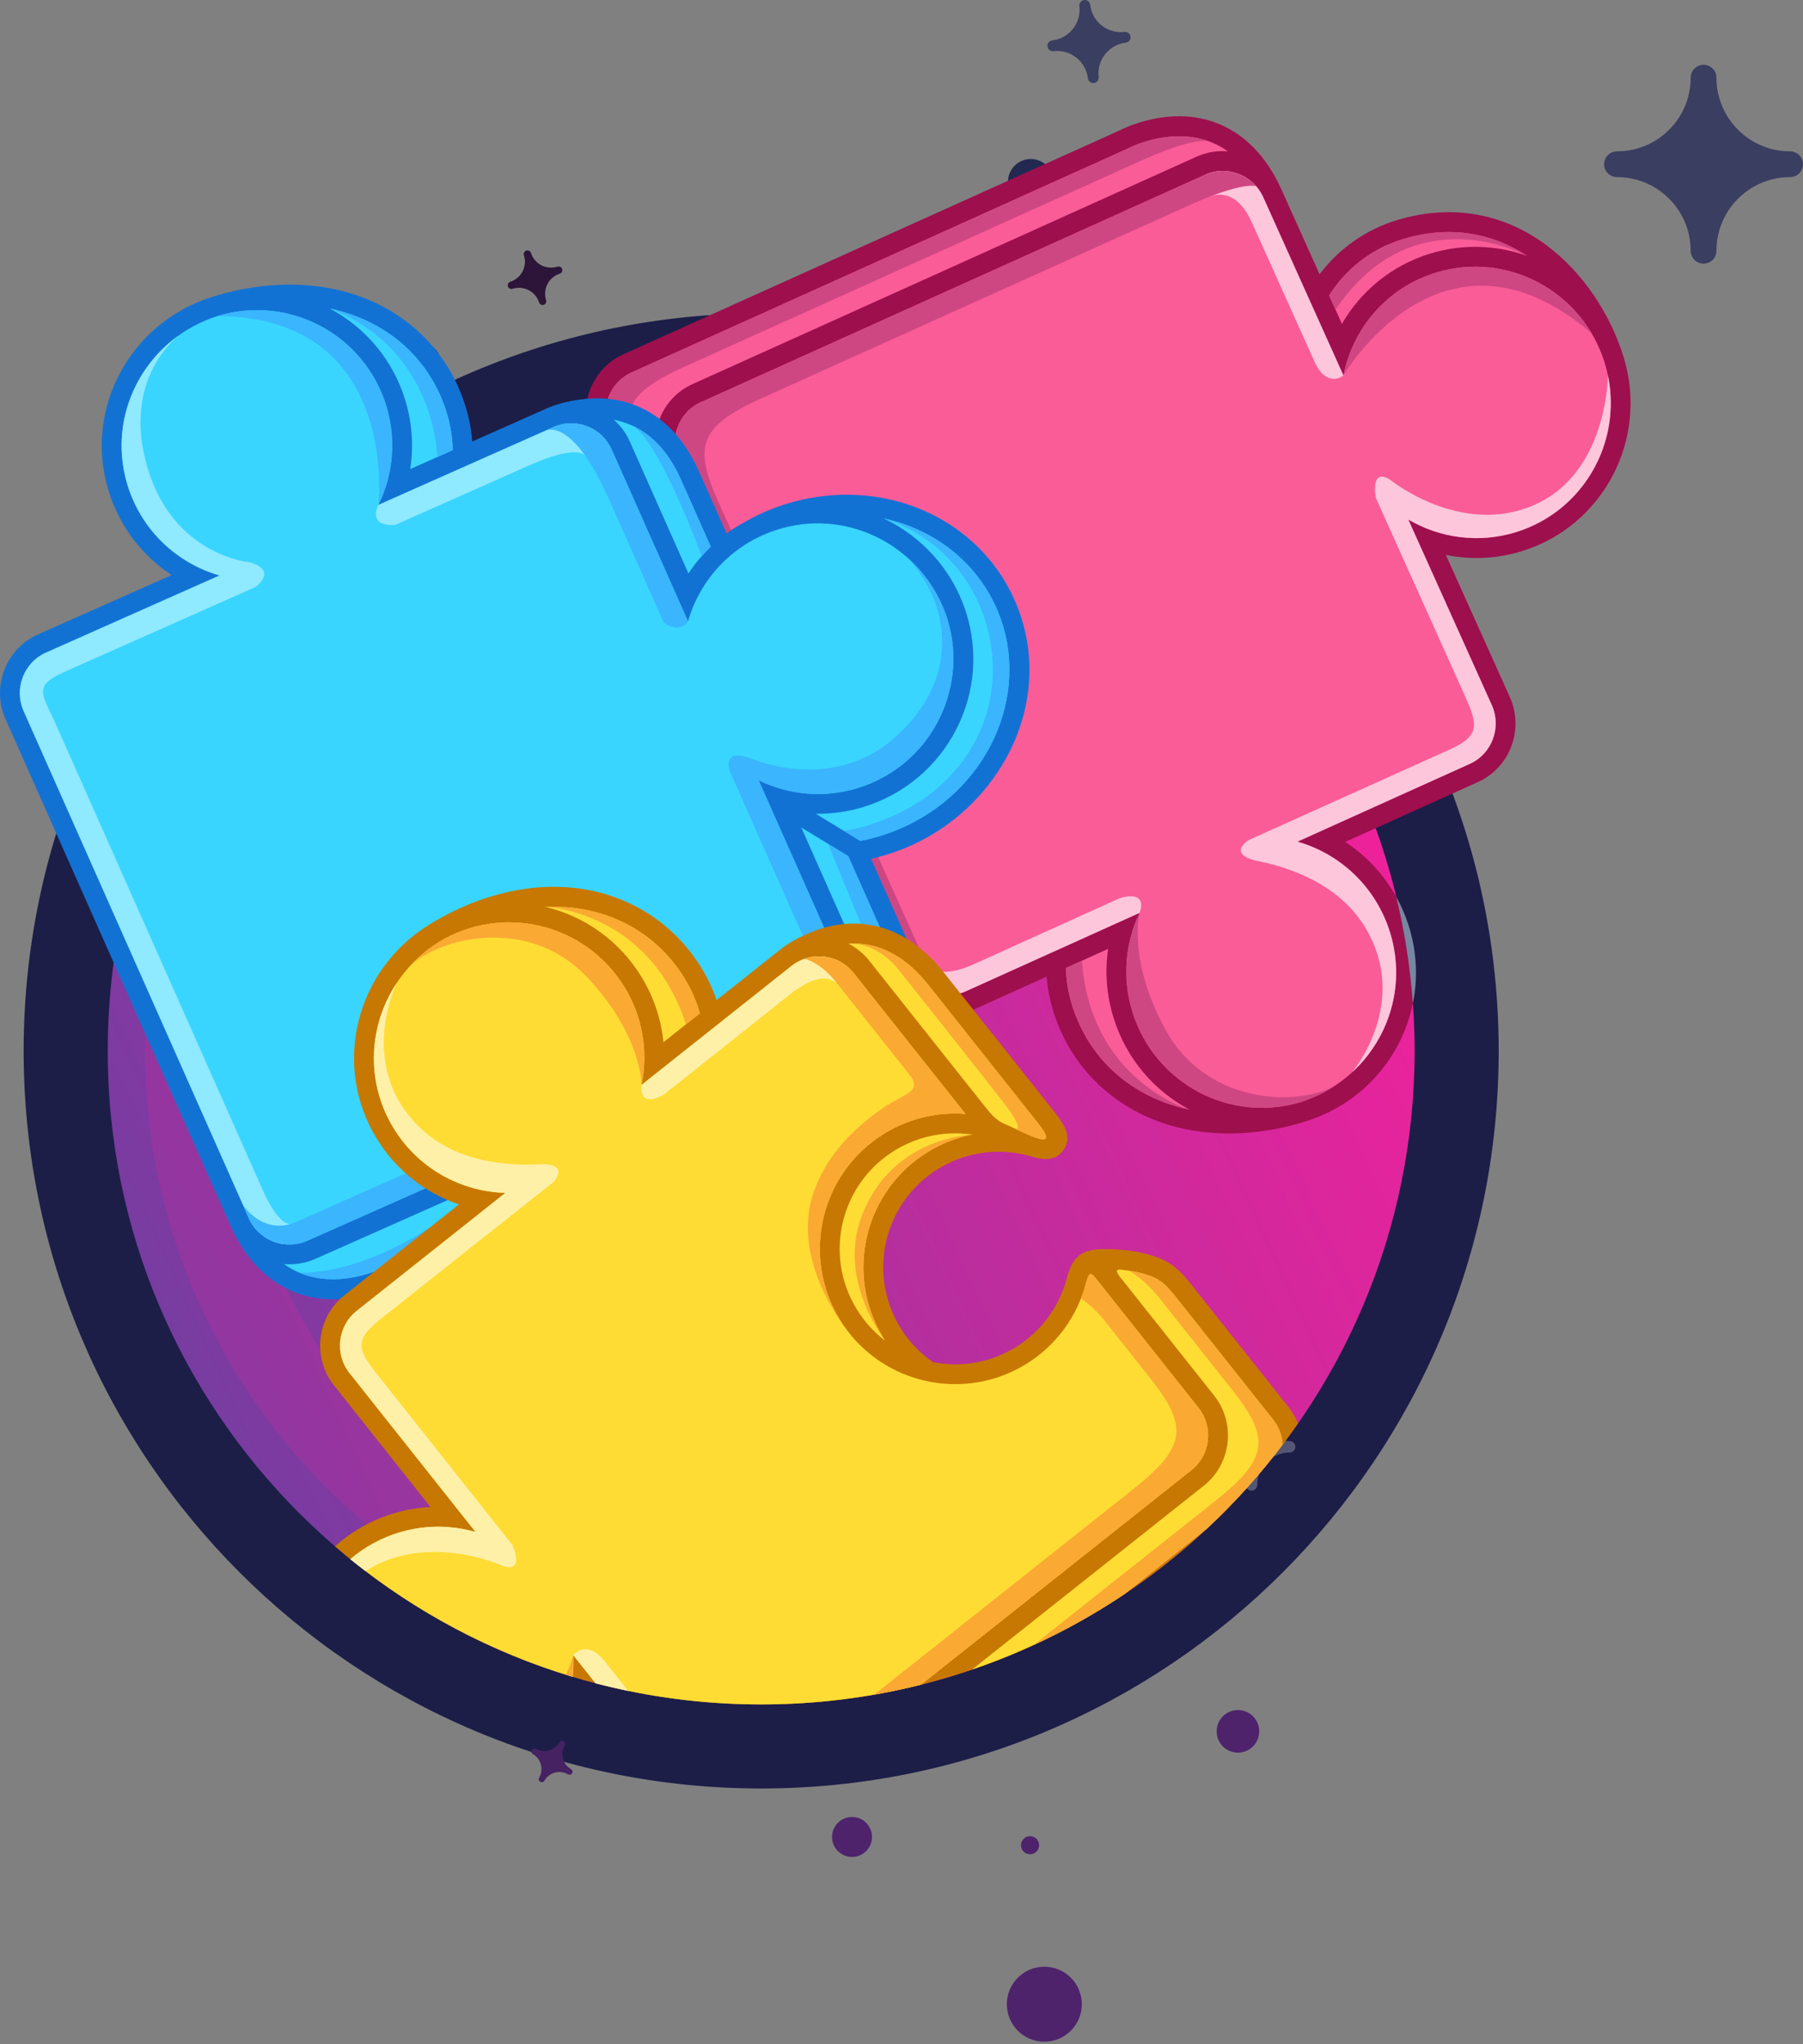 <svg width="217" height="246" viewBox="0 0 217 246" fill="none" xmlns="http://www.w3.org/2000/svg">
<rect x="0" y="0" width="217" height="246" fill="#808080" stroke="none"/>
<g clip-path="url(#clip0_71_11927)">
<path d="M124.059 24.626C125.576 24.626 126.805 23.397 126.805 21.88C126.805 20.364 125.576 19.135 124.059 19.135C122.543 19.135 121.314 20.364 121.314 21.88C121.314 23.397 122.543 24.626 124.059 24.626Z" fill="#232851"/>
<path d="M143.033 50.644C143.822 50.644 144.462 50.004 144.462 49.215C144.462 48.426 143.822 47.786 143.033 47.786C142.243 47.786 141.603 48.426 141.603 49.215C141.603 50.004 142.243 50.644 143.033 50.644Z" fill="#232851"/>
<path d="M165.887 61.968C167.404 61.968 168.633 60.739 168.633 59.223C168.633 57.706 167.404 56.477 165.887 56.477C164.371 56.477 163.142 57.706 163.142 59.223C163.142 60.739 164.371 61.968 165.887 61.968Z" fill="#232851"/>
<path fill-rule="evenodd" clip-rule="evenodd" d="M145.285 61.96C146.674 61.96 147.799 60.834 147.799 59.446C147.799 59.204 147.997 59.006 148.239 59.006C148.481 59.006 148.678 59.204 148.678 59.446C148.678 60.834 149.804 61.96 151.192 61.96C151.434 61.96 151.632 62.157 151.632 62.399C151.632 62.641 151.434 62.839 151.192 62.839C149.804 62.839 148.678 63.964 148.678 65.353C148.678 65.595 148.481 65.792 148.239 65.792C147.997 65.792 147.799 65.595 147.799 65.353C147.799 63.964 146.674 62.839 145.285 62.839C145.043 62.839 144.846 62.641 144.846 62.399C144.846 62.157 145.043 61.96 145.285 61.96Z" fill="#292E6B"/>
<path fill-rule="evenodd" clip-rule="evenodd" d="M137.427 29.342C139.871 29.342 141.852 27.362 141.852 24.918C141.852 24.492 142.199 24.145 142.625 24.145C143.051 24.145 143.399 24.492 143.399 24.918C143.399 27.361 145.379 29.342 147.823 29.342C148.249 29.342 148.596 29.689 148.596 30.116C148.596 30.542 148.249 30.889 147.823 30.889C145.379 30.889 143.399 32.87 143.399 35.313C143.399 35.74 143.051 36.087 142.625 36.087C142.199 36.087 141.852 35.74 141.852 35.313C141.852 32.87 139.871 30.889 137.427 30.889C137.001 30.889 136.654 30.542 136.654 30.116C136.654 29.689 137.001 29.342 137.427 29.342Z" fill="#3A3E61"/>
<path fill-rule="evenodd" clip-rule="evenodd" d="M194.615 18.214C199.511 18.214 203.481 14.245 203.481 9.348C203.481 8.494 204.178 7.797 205.032 7.797C205.886 7.797 206.583 8.494 206.583 9.348C206.583 14.244 210.552 18.214 215.449 18.214C216.303 18.214 216.999 18.91 216.999 19.764C216.999 20.618 216.303 21.315 215.449 21.315C210.551 21.315 206.583 25.285 206.583 30.182C206.583 31.036 205.886 31.732 205.032 31.732C204.178 31.732 203.481 31.036 203.481 30.182C203.481 25.284 199.512 21.315 194.615 21.315C193.761 21.315 193.064 20.618 193.064 19.764C193.064 18.91 193.761 18.214 194.615 18.214Z" fill="#3A3E61"/>
<path fill-rule="evenodd" clip-rule="evenodd" d="M126.645 4.863C128.689 4.623 130.152 2.772 129.911 0.728C129.869 0.371 130.126 0.046 130.482 0.004C130.839 -0.037 131.164 0.219 131.206 0.576C131.446 2.619 133.297 4.081 135.341 3.841C135.697 3.799 136.022 4.056 136.064 4.412C136.106 4.769 135.85 5.094 135.493 5.136C133.449 5.376 131.987 7.227 132.228 9.271C132.27 9.628 132.013 9.953 131.657 9.995C131.3 10.037 130.975 9.78 130.933 9.424C130.693 7.38 128.841 5.917 126.797 6.158C126.441 6.2 126.116 5.943 126.074 5.586C126.032 5.23 126.289 4.905 126.645 4.863Z" fill="#3A3E61"/>
<path d="M91.61 215.241C140.633 215.241 180.374 175.5 180.374 126.478C180.374 77.455 140.633 37.714 91.61 37.714C42.587 37.714 2.846 77.455 2.846 126.478C2.846 175.5 42.587 215.241 91.61 215.241Z" fill="url(#paint0_radial_71_11927)"/>
<path d="M91.61 205.124C135.045 205.124 170.256 169.913 170.256 126.478C170.256 83.042 135.045 47.831 91.61 47.831C48.175 47.831 12.964 83.042 12.964 126.478C12.964 169.913 48.175 205.124 91.61 205.124Z" fill="url(#paint1_linear_71_11927)"/>
<path fill-rule="evenodd" clip-rule="evenodd" d="M100.161 195.825C59.63 195.825 26.774 162.969 26.774 122.439C26.774 92.681 44.487 67.059 69.944 55.542C39.562 64.811 17.459 93.063 17.459 126.477C17.459 167.43 50.658 200.628 91.61 200.628C106.75 200.628 120.829 196.091 132.564 188.302C122.791 193.119 111.792 195.825 100.16 195.825L100.161 195.825Z" fill="#EC239B" fill-opacity="0.2"/>
<path d="M51.194 45.072C52.16 45.072 52.944 44.288 52.944 43.322C52.944 42.355 52.16 41.572 51.194 41.572C50.227 41.572 49.444 42.355 49.444 43.322C49.444 44.288 50.227 45.072 51.194 45.072Z" fill="#2C1538"/>
<path d="M32.99 54.172C33.492 54.172 33.9 53.765 33.9 53.263C33.9 52.761 33.492 52.353 32.99 52.353C32.488 52.353 32.081 52.761 32.081 53.263C32.081 53.765 32.488 54.172 32.99 54.172Z" fill="#2C1538"/>
<path d="M17.504 54.227C18.386 54.227 19.101 53.513 19.101 52.631C19.101 51.749 18.386 51.034 17.504 51.034C16.622 51.034 15.908 51.749 15.908 52.631C15.908 53.513 16.622 54.227 17.504 54.227Z" fill="#2C1538"/>
<path d="M34.096 70.243C36.105 70.243 37.733 68.614 37.733 66.605C37.733 64.596 36.105 62.968 34.096 62.968C32.087 62.968 30.459 64.596 30.459 66.605C30.459 68.614 32.087 70.243 34.096 70.243Z" fill="#431D53"/>
<path fill-rule="evenodd" clip-rule="evenodd" d="M44.651 66.426C46.494 66.426 47.988 64.933 47.988 63.09C47.988 62.768 48.25 62.506 48.571 62.506C48.892 62.506 49.154 62.769 49.154 63.09C49.154 64.932 50.648 66.426 52.491 66.426C52.812 66.426 53.074 66.688 53.074 67.009C53.074 67.331 52.812 67.593 52.491 67.593C50.648 67.593 49.154 69.087 49.154 70.93C49.154 71.251 48.892 71.513 48.571 71.513C48.25 71.513 47.988 71.251 47.988 70.93C47.988 69.087 46.494 67.593 44.651 67.593C44.33 67.593 44.068 67.331 44.068 67.009C44.068 66.688 44.33 66.426 44.651 66.426ZM146.043 173.437C148.201 173.437 149.95 171.688 149.95 169.53C149.95 169.153 150.257 168.846 150.634 168.846C151.01 168.846 151.317 169.153 151.317 169.53C151.317 171.688 153.066 173.437 155.224 173.437C155.601 173.437 155.908 173.744 155.908 174.121C155.908 174.497 155.601 174.804 155.224 174.804C153.066 174.804 151.317 176.553 151.317 178.711C151.317 179.088 151.01 179.395 150.634 179.395C150.257 179.395 149.95 179.088 149.95 178.711C149.95 176.553 148.201 174.804 146.043 174.804C145.666 174.804 145.359 174.497 145.359 174.121C145.359 173.744 145.666 173.437 146.043 173.437ZM48.305 170.684C50.013 170.684 51.396 169.3 51.396 167.593C51.396 167.295 51.639 167.052 51.937 167.052C52.235 167.052 52.478 167.295 52.478 167.593C52.478 169.3 53.861 170.684 55.568 170.684C55.866 170.684 56.109 170.927 56.109 171.224C56.109 171.522 55.866 171.765 55.568 171.765C53.861 171.765 52.478 173.149 52.478 174.856C52.478 175.154 52.235 175.397 51.937 175.397C51.639 175.397 51.396 175.154 51.396 174.856C51.396 173.149 50.013 171.765 48.305 171.765C48.008 171.765 47.765 171.522 47.765 171.224C47.765 170.927 48.008 170.684 48.305 170.684ZM102.034 79.327C102.774 79.327 103.373 79.926 103.373 80.666C103.373 81.405 102.774 82.005 102.034 82.005C101.295 82.005 100.695 81.405 100.695 80.666C100.695 79.926 101.295 79.327 102.034 79.327ZM47.822 132.781C49.83 132.781 51.459 134.41 51.459 136.419C51.459 138.427 49.83 140.056 47.822 140.056C45.813 140.056 44.184 138.427 44.184 136.419C44.184 134.41 45.813 132.781 47.822 132.781ZM49.77 114.813C50.543 114.813 51.17 114.186 51.17 113.413C51.17 113.277 51.281 113.167 51.416 113.167C51.55 113.167 51.661 113.277 51.661 113.413C51.661 114.186 52.288 114.813 53.061 114.813C53.196 114.813 53.306 114.923 53.306 115.058C53.306 115.193 53.196 115.303 53.061 115.303C52.288 115.303 51.661 115.931 51.661 116.704C51.661 116.839 51.55 116.949 51.416 116.949C51.281 116.949 51.17 116.839 51.17 116.704C51.17 115.931 50.543 115.303 49.77 115.303C49.634 115.303 49.524 115.193 49.524 115.058C49.524 114.923 49.634 114.813 49.77 114.813ZM50.703 90.06C51.643 90.06 52.406 89.297 52.406 88.357C52.406 88.193 52.539 88.059 52.704 88.059C52.867 88.059 53.001 88.193 53.001 88.357C53.001 89.297 53.764 90.06 54.704 90.06C54.868 90.06 55.002 90.194 55.002 90.358C55.002 90.522 54.868 90.655 54.704 90.655C53.764 90.655 53.001 91.418 53.001 92.358C53.001 92.522 52.867 92.656 52.704 92.656C52.539 92.656 52.406 92.522 52.406 92.358C52.406 91.418 51.643 90.655 50.703 90.655C50.539 90.655 50.405 90.522 50.405 90.358C50.405 90.194 50.539 90.06 50.703 90.06Z" fill="white" fill-opacity="0.251"/>
<path fill-rule="evenodd" clip-rule="evenodd" d="M61.415 33.91C62.751 33.482 63.487 32.053 63.059 30.717C62.985 30.484 63.114 30.233 63.347 30.158C63.58 30.084 63.831 30.213 63.906 30.446C64.333 31.782 65.763 32.518 67.099 32.091C67.332 32.016 67.583 32.145 67.657 32.378C67.732 32.611 67.603 32.862 67.37 32.937C66.033 33.364 65.297 34.794 65.725 36.13C65.799 36.363 65.67 36.614 65.437 36.688C65.204 36.763 64.953 36.634 64.879 36.401C64.451 35.065 63.022 34.328 61.686 34.756C61.453 34.831 61.202 34.701 61.127 34.468C61.053 34.236 61.182 33.984 61.415 33.91Z" fill="#2C1538"/>
<path fill-rule="evenodd" clip-rule="evenodd" d="M64.488 210.463C65.484 211.038 66.758 210.697 67.334 209.701C67.434 209.527 67.657 209.467 67.831 209.567C68.005 209.668 68.064 209.891 67.964 210.065C67.389 211.061 67.731 212.335 68.727 212.91C68.9 213.01 68.96 213.233 68.86 213.407C68.76 213.581 68.536 213.641 68.362 213.541C67.366 212.965 66.093 213.307 65.518 214.303C65.417 214.477 65.194 214.537 65.02 214.437C64.846 214.336 64.787 214.113 64.887 213.939C65.462 212.943 65.12 211.669 64.124 211.094C63.95 210.993 63.891 210.77 63.991 210.596C64.091 210.423 64.315 210.363 64.488 210.463Z" fill="#462262"/>
<path d="M102.545 223.478C103.873 223.478 104.949 222.401 104.949 221.074C104.949 219.746 103.873 218.669 102.545 218.669C101.217 218.669 100.141 219.746 100.141 221.074C100.141 222.401 101.217 223.478 102.545 223.478Z" fill="#4E236C"/>
<path d="M123.972 223.158C124.575 223.158 125.064 222.669 125.064 222.066C125.064 221.462 124.575 220.973 123.972 220.973C123.368 220.973 122.879 221.462 122.879 222.066C122.879 222.669 123.368 223.158 123.972 223.158Z" fill="#4E236C"/>
<path d="M148.993 210.928C150.408 210.928 151.555 209.78 151.555 208.365C151.555 206.949 150.408 205.802 148.993 205.802C147.577 205.802 146.43 206.949 146.43 208.365C146.43 209.78 147.577 210.928 148.993 210.928Z" fill="#4E236C"/>
<path d="M125.69 245.716C128.182 245.716 130.202 243.696 130.202 241.204C130.202 238.712 128.182 236.691 125.69 236.691C123.198 236.691 121.178 238.712 121.178 241.204C121.178 243.696 123.198 245.716 125.69 245.716Z" fill="#4E236C"/>
<path fill-rule="evenodd" clip-rule="evenodd" d="M111.292 68.75C108.152 67.252 104.602 66.99 101.276 68.02C97.837 69.085 94.989 71.425 93.256 74.59C92.09 76.717 90.873 77.525 88.393 76.945C86.419 76.484 84.417 75.758 82.684 74.686C80.524 73.346 79.813 72.039 78.796 69.777L71.187 52.871C69.44 48.987 71.163 44.382 75.018 42.643L134.686 15.723C135.012 15.55 135.375 15.397 135.715 15.259C135.998 15.134 136.29 15.024 136.587 14.932C144.137 12.331 150.708 15.168 154.122 22.582C154.151 22.641 154.176 22.699 154.205 22.758L158.82 33.009C161.13 29.94 164.354 27.638 168.117 26.497C174.431 24.581 180.689 25.509 186.045 29.457C190.456 32.71 193.772 37.706 195.394 42.929C198.462 52.81 192.993 63.288 183.18 66.326C180.175 67.256 177.03 67.397 174.016 66.784L181.714 83.888C183.462 87.771 181.739 92.375 177.882 94.115L161.904 101.324C165.505 103.68 168.246 107.248 169.564 111.492C172.637 121.39 167.116 131.733 157.376 134.88C148.867 137.633 139.045 136.956 132.247 130.545C129.658 128.104 127.81 125.062 126.755 121.665C126.337 120.32 126.071 118.937 125.963 117.539L117.438 121.385C115.438 122.368 112.671 122.875 110.478 122.79C104.916 122.575 101.05 119.113 98.777 114.173C98.749 114.114 98.724 114.061 98.697 114.001L89.774 94.173L89.761 94.142C89.156 92.694 88.467 90.982 89.899 89.696C91.091 88.627 92.506 89.058 93.697 89.779C95.269 90.731 97.01 91.385 98.823 91.668L98.858 91.672C100.923 91.99 103.015 91.829 105.008 91.212C112.313 88.95 116.383 81.155 114.099 73.798C113.52 71.934 112.57 70.22 111.291 68.751L111.292 68.75Z" fill="#9E0F4D"/>
<path fill-rule="evenodd" clip-rule="evenodd" d="M86.653 73.945C85.459 73.495 84.656 73.102 83.926 72.65C82.313 71.649 81.867 70.806 80.963 68.798L73.355 51.892C72.147 49.208 73.338 46.029 76.001 44.827L135.747 17.872C135.747 17.872 136.075 17.697 136.651 17.463L136.667 17.456C136.884 17.358 137.107 17.276 137.327 17.21C139.613 16.415 143.983 15.505 147.781 18.213C146.529 18.106 145.235 18.306 144.016 18.855L83.349 46.226C79.496 47.966 77.771 52.57 79.519 56.453L86.982 73.038C87.362 73.882 87.335 74.202 86.653 73.944V73.945Z" fill="#FA5C98"/>
<path fill-rule="evenodd" clip-rule="evenodd" d="M85.826 73.617C85.062 73.295 84.474 72.989 83.926 72.65C82.313 71.649 81.866 70.806 80.963 68.798L73.355 51.892C72.147 49.209 73.338 46.029 76.001 44.827L135.747 17.872C135.747 17.872 136.075 17.697 136.651 17.463L136.666 17.456C136.884 17.358 137.107 17.276 137.327 17.211C139.159 16.573 142.332 15.861 145.474 17C145.301 16.946 143.546 16.541 137.39 19.317C130.879 22.255 89.964 40.716 82.365 44.143C74.766 47.573 74.292 50.027 77.327 56.77C80.362 63.515 81.99 67.13 83.131 69.667C84.272 72.203 85.826 73.616 85.826 73.616V73.617Z" fill="#CF4782"/>
<path fill-rule="evenodd" clip-rule="evenodd" d="M100.029 94.197C101.902 94.306 103.824 94.086 105.718 93.499C114.278 90.849 119.047 81.712 116.371 73.094C116.329 72.958 116.284 72.824 116.238 72.69C117.282 74.009 118.108 75.539 118.637 77.244C120.922 84.601 116.852 92.396 109.547 94.658C106.761 95.52 103.807 95.482 101.04 94.542L100.029 94.197H100.029Z" fill="#FEDC34"/>
<path fill-rule="evenodd" clip-rule="evenodd" d="M100.029 94.197C101.902 94.306 103.824 94.086 105.718 93.499C114.278 90.849 119.047 81.712 116.371 73.094C116.329 72.958 116.284 72.824 116.238 72.69C116.238 72.69 120.056 81.129 115.382 87.89C110.705 94.654 103.786 94.824 100.029 94.197L100.029 94.197Z" fill="#FAA933"/>
<path fill-rule="evenodd" clip-rule="evenodd" d="M108.974 120.22C106.142 119.68 103.082 117.852 100.927 113.157C100.906 113.114 100.886 113.07 100.865 113.023L97.211 104.904L91.955 93.225C90.397 89.498 93.791 92.722 95.996 94.459C96.692 95.007 97.116 95.556 97.745 96.956L107.029 117.586C107.497 118.625 108.167 119.51 108.974 120.219L108.974 120.22Z" fill="#FEDC34"/>
<path fill-rule="evenodd" clip-rule="evenodd" d="M108.974 120.22C106.142 119.681 103.082 117.852 100.927 113.157C100.907 113.114 100.886 113.07 100.865 113.023L97.211 104.904L91.955 93.225C90.659 90.126 92.787 91.831 94.81 93.494C94.81 93.494 93.877 93.219 95.401 96.737C96.925 100.254 102.361 112.31 103.865 115.644C105.366 118.975 107.757 119.954 108.974 120.22L108.974 120.22Z" fill="#FAA933"/>
<path fill-rule="evenodd" clip-rule="evenodd" d="M143.153 133.537C136.369 132.112 131.096 127.623 129.027 120.961C128.566 119.477 128.326 117.974 128.287 116.491L133.368 114.198C132.965 116.952 133.181 119.782 134.024 122.496C135.558 127.436 138.934 131.293 143.153 133.537Z" fill="#FA5C98"/>
<path fill-rule="evenodd" clip-rule="evenodd" d="M143.153 133.537C136.369 132.112 131.096 127.623 129.027 120.961C128.566 119.477 128.326 117.974 128.287 116.491L130.22 115.618C131.229 130.061 143.153 133.537 143.153 133.537Z" fill="#CF4782"/>
<path fill-rule="evenodd" clip-rule="evenodd" d="M193.121 43.632C195.798 52.252 191.028 61.387 182.47 64.037C177.955 65.435 173.289 64.75 169.494 62.525L179.549 84.865C180.754 87.55 179.563 90.73 176.899 91.929L156.158 101.291C161.274 102.753 165.588 106.708 167.292 112.196C167.334 112.333 167.372 112.467 167.411 112.601C167.449 112.736 167.487 112.87 167.522 113.006C167.557 113.141 167.588 113.274 167.62 113.411C169.508 121.649 164.762 129.961 156.64 132.6C148.078 135.251 138.973 130.414 136.296 121.793C135.02 117.682 135.438 113.45 137.155 109.861L128.445 113.792L122.845 116.318L116.236 119.302C113.571 120.502 110.405 119.292 109.196 116.605L100.287 96.808C103.409 97.869 106.876 97.994 110.258 96.947C118.817 94.297 123.586 85.158 120.91 76.54C119.512 72.04 116.363 68.573 112.453 66.662L112.45 66.66C108.87 64.91 104.654 64.466 100.566 65.732C96.389 67.025 93.131 69.868 91.17 73.427C90.405 74.816 90.264 74.536 89.755 73.405L81.686 55.475C80.479 52.791 81.67 49.614 84.333 48.412L144.999 21.039C147.615 19.858 150.719 21.011 151.972 23.597L151.973 23.599L151.974 23.603L151.975 23.605L151.979 23.606L151.981 23.612L151.981 23.614L151.982 23.616L151.983 23.62L151.984 23.622L151.984 23.625L151.988 23.625C152.003 23.66 152.02 23.694 152.034 23.729L152.035 23.731L152.036 23.733L152.036 23.735L161.691 45.189C162.812 39.521 166.902 34.643 172.778 32.824C181.336 30.174 190.446 35.014 193.122 43.633L193.121 43.632Z" fill="#FA5C98"/>
<path fill-rule="evenodd" clip-rule="evenodd" d="M158.183 43.475L150.631 26.694C148.595 22.169 145.614 23.658 145.614 23.658L145.15 20.975C147.732 19.903 150.745 21.059 151.972 23.597L151.973 23.599L151.974 23.603L151.975 23.605L151.979 23.606L151.981 23.612L151.981 23.614L151.982 23.616L151.983 23.62L151.984 23.622L151.984 23.624L151.988 23.625L152 23.652L152 23.654L152.001 23.656L152.002 23.658L152.003 23.66L160.492 42.525L161.691 45.189C161.691 45.189 159.702 46.849 158.184 43.477L158.183 43.475L158.183 43.475ZM137.154 109.861L135.287 110.703L128.444 113.792L122.845 116.318L116.236 119.302C114.175 120.229 111.814 119.715 110.292 118.196C110.855 116.926 111.343 115.951 111.49 116.023C111.893 116.212 112.721 118.121 117.562 115.884C119.261 115.101 126.279 111.929 134.843 108.065C138.344 107.131 137.154 109.861 137.154 109.861ZM169.494 62.527L169.494 62.525L179.549 84.865C180.754 87.55 179.565 90.726 176.902 91.928L160.66 99.258L156.158 101.291C161.274 102.753 165.588 106.708 167.292 112.196C167.334 112.333 167.372 112.467 167.411 112.601C167.449 112.736 167.487 112.87 167.522 113.006C167.557 113.141 167.587 113.274 167.619 113.411C168.965 119.273 166.946 125.174 162.747 129.04C162.951 128.795 169.6 120.689 164.436 111.831C161.326 106.49 155.403 104.393 151.105 103.569C147.726 102.706 150.241 101.128 150.251 101.118C161.944 95.85 172.658 91.027 174.423 90.23C178.348 88.459 177.825 87.118 176.112 83.311L165.595 59.94C165.593 59.934 164.843 56.136 167.355 57.768C167.361 57.776 175.834 64.653 184.674 60.763C193.455 56.901 193.52 45.337 193.52 45.166C195.22 53.31 190.521 61.545 182.47 64.038C177.955 65.436 173.289 64.75 169.495 62.527L169.494 62.527Z" fill="#FDC6DB"/>
<path fill-rule="evenodd" clip-rule="evenodd" d="M161.691 45.188C162.812 39.521 166.902 34.643 172.778 32.824C180.088 30.56 187.804 33.762 191.563 40.118C173.602 24.742 161.691 45.188 161.691 45.188Z" fill="#CF4782"/>
<path fill-rule="evenodd" clip-rule="evenodd" d="M160.4 130.837C159.251 131.564 157.992 132.164 156.64 132.6C148.078 135.251 138.973 130.414 136.296 121.793C135.02 117.682 135.438 113.45 137.155 109.861C137.155 109.861 135.673 115.585 140.329 124.019C144.988 132.452 155.194 133.305 160.4 130.837L160.4 130.837Z" fill="#CF4782"/>
<path fill-rule="evenodd" clip-rule="evenodd" d="M103.637 104.252L100.287 96.808C103.408 97.869 106.876 97.994 110.258 96.947C118.817 94.297 123.585 85.159 120.909 76.541C120.72 75.93 120.498 75.34 120.246 74.77C120.246 74.77 125.131 84.889 120.163 92.3C117.368 96.465 113.391 98.478 110.272 99.754C107.21 101.006 104.794 100.569 105.503 102.722C106.315 105.185 104.974 103.856 103.637 104.252H103.637Z" fill="#FAA933"/>
<path fill-rule="evenodd" clip-rule="evenodd" d="M92.194 71.8C91.821 72.321 91.479 72.865 91.17 73.427C90.405 74.816 90.264 74.537 89.755 73.406L81.686 55.475C80.479 52.791 81.67 49.614 84.333 48.412L144.999 21.04C147.171 20.059 149.68 20.687 151.185 22.408C151.177 22.404 149.58 21.793 143.088 24.721C136.578 27.659 99.182 44.537 91.581 47.965C83.982 51.395 83.507 53.847 86.543 60.592C89.578 67.337 88.952 65.946 90.093 68.48C90.788 70.024 91.637 71.153 92.194 71.8V71.8ZM114.514 119.746C112.328 119.927 110.151 118.728 109.196 116.605L100.287 96.808C101.532 97.23 102.833 97.505 104.16 97.615C103.924 97.795 103.571 98.429 104.549 100.599C105.852 103.495 110.039 112.798 111.49 116.023C112.598 118.484 113.94 119.435 114.514 119.746L114.514 119.746Z" fill="#CF4782"/>
<path fill-rule="evenodd" clip-rule="evenodd" d="M159.964 35.554C161.946 32.42 165 29.946 168.814 28.789C174.701 27.003 179.779 28.15 183.806 30.802C180.148 29.486 176.056 29.303 172.068 30.538C167.533 31.942 163.804 34.993 161.507 38.98L159.964 35.554V35.554Z" fill="#FA5C98"/>
<path fill-rule="evenodd" clip-rule="evenodd" d="M159.964 35.554C161.946 32.42 165 29.946 168.814 28.789C174.701 27.003 179.779 28.15 183.806 30.802C183.806 30.802 170.151 23.292 160.734 37.268L159.965 35.554H159.964Z" fill="#CF4782"/>
<path fill-rule="evenodd" clip-rule="evenodd" d="M106.225 106.471L111.255 117.794C112.977 121.672 111.212 126.257 107.334 127.979L47.294 154.649C46.966 154.822 46.601 154.973 46.264 155.111C45.977 155.234 45.681 155.343 45.383 155.434C37.795 158.007 31.227 155.157 27.859 147.753C27.831 147.694 27.805 147.638 27.777 147.58L23.228 137.34L8.249 103.618L0.662 86.536C-1.06 82.658 0.7 78.071 4.581 76.348L20.658 69.207C17.067 66.848 14.347 63.284 13.056 59.044C10.052 49.166 15.666 38.867 25.456 35.757C34.012 33.038 43.852 33.741 50.623 40.155C53.2 42.596 55.029 45.633 56.062 49.024C56.47 50.371 56.727 51.749 56.827 53.14L65.402 49.332C67.416 48.358 70.194 47.861 72.391 47.951C77.967 48.181 81.817 51.647 84.059 56.581C84.086 56.636 84.111 56.692 84.138 56.751L86.868 62.898L87.447 64.2C88.084 63.735 88.751 63.308 89.447 62.924C90.077 62.555 90.726 62.211 91.394 61.899C99.041 58.306 108.223 58.742 115.169 63.709C118.078 65.788 120.389 68.543 121.912 71.783C127.315 83.288 121.144 96.362 110.031 101.579C108.361 102.363 106.616 102.955 104.839 103.351L106.226 106.471L106.225 106.471Z" fill="#1272D4"/>
<path fill-rule="evenodd" clip-rule="evenodd" d="M39.707 37.137C46.5 38.582 51.754 43.073 53.777 49.719C54.23 51.205 54.46 52.703 54.483 54.181L49.372 56.452C49.796 53.711 49.603 50.885 48.78 48.173C47.281 43.245 43.924 39.386 39.707 37.137V37.137Z" fill="#39D5FE"/>
<path fill-rule="evenodd" clip-rule="evenodd" d="M39.707 37.137C46.5 38.582 51.754 43.073 53.777 49.719C54.23 51.205 54.46 52.703 54.483 54.181L52.627 55.006C52.627 55.006 52.509 42.075 39.707 37.137L39.707 37.137Z" fill="#3BB5FE"/>
<path fill-rule="evenodd" clip-rule="evenodd" d="M82.859 69.019L75.81 53.153C75.349 52.113 74.683 51.227 73.88 50.52C76.716 51.065 79.769 52.897 81.895 57.587C81.916 57.63 81.936 57.673 81.955 57.717L85.545 65.797C84.535 66.768 83.633 67.848 82.859 69.02V69.019Z" fill="#39D5FE"/>
<path fill-rule="evenodd" clip-rule="evenodd" d="M76.123 51.236C78.246 52.216 80.325 54.121 81.895 57.586C81.916 57.63 81.936 57.673 81.955 57.717L85.545 65.797C85.167 66.159 84.805 66.539 84.458 66.93C84.458 66.93 79.365 53.044 76.123 51.236L76.123 51.236ZM75.568 51.002C75.644 51.031 75.719 51.06 75.796 51.093C75.711 51.066 75.636 51.035 75.568 51.002Z" fill="#3BB5FE"/>
<path fill-rule="evenodd" clip-rule="evenodd" d="M102.085 103.03L102.946 104.967L109.073 118.763C110.264 121.442 109.045 124.608 106.365 125.798L46.248 152.503C46.248 152.503 45.918 152.68 45.341 152.909L45.322 152.917C45.103 153.014 44.882 153.094 44.658 153.159C42.358 153.945 37.971 154.84 34.181 152.129C35.437 152.238 36.739 152.044 37.965 151.499L99.007 124.38C102.885 122.658 104.65 118.073 102.927 114.195L96.439 99.589L102.085 103.03H102.085Z" fill="#39D5FE"/>
<path fill-rule="evenodd" clip-rule="evenodd" d="M102.085 103.03L102.946 104.967L107.462 115.136L104.653 113.735L99.648 101.546L102.085 103.03Z" fill="#3BB5FE"/>
<path fill-rule="evenodd" clip-rule="evenodd" d="M56.636 147.891L46.248 152.503C46.248 152.503 45.918 152.68 45.341 152.909L45.322 152.917C45.103 153.014 44.882 153.094 44.658 153.159C42.719 153.821 39.301 154.562 36.003 153.153C36.017 153.157 42.511 153.701 51.78 147.691C54.447 145.96 55.906 146.395 56.636 147.891H56.636Z" fill="#3BB5FE"/>
<path fill-rule="evenodd" clip-rule="evenodd" d="M106.374 62.4C112.146 63.648 117.165 67.292 119.751 72.799C124.335 82.56 119.529 94.479 109.016 99.418C107.409 100.175 105.441 100.85 103.532 101.196L98.187 97.938C100.116 97.959 102.068 97.686 103.888 97.132C108.804 95.637 112.869 92.209 115.173 87.617C117.327 83.323 117.74 78.409 116.31 73.821C114.694 68.636 110.987 64.585 106.374 62.4H106.374Z" fill="#39D5FE"/>
<path fill-rule="evenodd" clip-rule="evenodd" d="M106.374 62.4C112.146 63.648 117.165 67.292 119.751 72.799C124.335 82.56 119.529 94.478 109.016 99.418C107.409 100.175 105.442 100.85 103.532 101.196L101.553 99.989C101.553 99.989 112.456 98.69 117.472 89.011C122.492 79.336 117.952 66.088 106.374 62.4V62.4Z" fill="#3BB5FE"/>
<path fill-rule="evenodd" clip-rule="evenodd" d="M12.752 107.875L2.843 85.567C1.651 82.889 2.867 79.72 5.55 78.529L26.421 69.258C21.299 67.781 17.008 63.825 15.341 58.349C15.298 58.213 15.259 58.077 15.222 57.945C15.188 57.81 15.149 57.675 15.115 57.541C15.083 57.405 15.049 57.271 15.023 57.136C13.188 48.915 18.011 40.638 26.179 38.032C34.781 35.414 43.879 40.264 46.496 48.87C47.743 52.974 47.293 57.191 45.544 60.765L54.306 56.87L59.939 54.368L66.593 51.414C69.271 50.221 72.439 51.442 73.629 54.121L82.803 74.773C84.279 69.652 88.237 65.36 93.713 63.693C93.847 63.651 93.984 63.615 94.118 63.577C94.252 63.539 94.387 63.504 94.522 63.47L94.522 63.47C94.656 63.436 94.791 63.405 94.925 63.375L94.926 63.374C103.147 61.544 111.424 66.367 114.031 74.53C116.65 83.135 111.797 92.231 103.194 94.851C99.088 96.099 94.871 95.645 91.3 93.898L100.746 115.164C101.936 117.843 100.717 121.009 98.038 122.198L36.996 149.317C34.361 150.488 31.256 149.331 30.022 146.747L30.02 146.744L30.018 146.741L30.016 146.73L30.014 146.727L30.012 146.724L30.011 146.721L30.009 146.719C29.992 146.685 29.976 146.651 29.962 146.616L29.96 146.613L29.959 146.61L20.443 125.188L12.751 107.875L12.752 107.875Z" fill="#39D5FE"/>
<path fill-rule="evenodd" clip-rule="evenodd" d="M45.544 60.765L54.306 56.87L59.939 54.368L66.593 51.414C68.827 50.42 71.4 51.102 72.883 52.91L70.532 54.989C70.532 54.989 69.987 53.213 63.737 55.989L47.56 63.175C44.114 63.407 45.544 60.764 45.544 60.764L45.544 60.765ZM12.752 107.875L2.843 85.567C1.675 82.942 2.819 79.849 5.387 78.609L17.762 73.106L26.421 69.258C21.299 67.781 17.008 63.825 15.341 58.349C15.298 58.213 15.259 58.078 15.222 57.945C15.188 57.81 15.149 57.675 15.115 57.541C15.083 57.405 15.049 57.271 15.023 57.136C13.562 50.596 16.32 44.02 21.615 40.292C21.304 40.526 14.673 45.571 17.7 56.106C20.801 66.892 30.023 67.658 30.023 67.658C33.558 68.659 30.748 70.644 30.742 70.648L7.76 80.86C3.873 82.588 5.106 83.526 6.79 87.316C8.474 91.105 29.409 138.239 31.595 143.158C33.781 148.077 35.158 147.244 35.158 147.244L34.08 149.721C32.371 149.47 30.812 148.401 30.022 146.747L30.02 146.744L30.018 146.741L30.015 146.731L30.014 146.728L30.012 146.725L30.01 146.722L30.008 146.719C29.992 146.685 29.975 146.652 29.962 146.616L29.96 146.614L29.958 146.61L20.443 125.188L12.751 107.875L12.752 107.875Z" fill="#8FE9FF"/>
<path fill-rule="evenodd" clip-rule="evenodd" d="M57.458 140.229L36.996 149.317C34.361 150.488 31.257 149.331 30.022 146.747L30.02 146.744L30.019 146.741L30.016 146.731L30.014 146.728L30.012 146.725L30.011 146.722L30.009 146.719C29.992 146.685 29.976 146.652 29.962 146.616L29.96 146.613L29.959 146.61L29.266 145.052C29.266 145.052 31.684 148.819 35.742 147.02C39.795 145.214 56.224 137.919 56.224 137.919L57.458 140.229L57.458 140.229Z" fill="#3BB5FE"/>
<path fill-rule="evenodd" clip-rule="evenodd" d="M79.894 74.946L73.308 60.121C69.476 51.496 66.641 51.512 65.762 51.781L66.593 51.414C69.268 50.223 72.429 51.437 73.623 54.109L82.803 74.773C82.799 74.784 81.94 76.314 79.894 74.946L79.894 74.946ZM109.29 67.177C111.426 69.096 113.095 71.598 114.031 74.531C116.65 83.136 111.797 92.231 103.195 94.851C99.089 96.099 94.871 95.645 91.3 93.899L93.596 99.069L100.756 115.186C101.551 116.997 101.248 119.027 100.14 120.519L87.895 92.957C87.895 92.957 86.68 90.134 90.087 91.17C90.087 91.17 99.659 95.54 107.34 89.059C115.023 82.582 115.089 73.682 109.289 67.177H109.29Z" fill="#3BB5FE"/>
<path fill-rule="evenodd" clip-rule="evenodd" d="M26.18 38.032C34.781 35.414 43.879 40.264 46.497 48.87C47.744 52.974 47.294 57.191 45.544 60.765C45.544 60.765 48.195 38.179 26.18 38.032V38.032Z" fill="#3BB5FE"/>
<path fill-rule="evenodd" clip-rule="evenodd" d="M112.285 163.933C115.699 164.605 119.211 163.979 122.194 162.159C125.279 160.277 127.48 157.308 128.399 153.816C129.018 151.469 130.006 150.386 132.554 150.333C134.584 150.291 136.706 150.496 138.649 151.105C141.071 151.867 142.077 152.954 143.613 154.891L155.093 169.364C155.572 169.969 155.945 170.625 156.215 171.309C142.013 191.745 118.371 205.125 91.599 205.125C71.999 205.125 54.078 197.952 40.309 186.092C41.136 185.355 42.039 184.682 43.018 184.084C45.714 182.439 48.735 181.524 51.812 181.371L40.197 166.729C37.561 163.405 38.122 158.524 41.449 155.885L55.233 144.953C51.164 143.565 47.638 140.792 45.332 137.012C39.953 128.198 42.818 116.823 51.521 111.365C59.124 106.595 68.831 104.816 76.986 109.336C80.092 111.056 82.624 113.542 84.47 116.568C85.2 117.765 85.795 119.038 86.236 120.363L93.589 114.532C95.296 113.084 97.862 111.909 100.013 111.448C105.471 110.278 110.063 112.67 113.467 116.887C113.508 116.937 113.545 116.982 113.585 117.033L127.049 134.008L127.068 134.035C128.007 135.286 129.09 136.772 128.009 138.37C127.111 139.699 125.631 139.634 124.299 139.231C122.541 138.698 120.692 138.497 118.861 138.673L118.826 138.677C116.743 138.88 114.749 139.555 112.962 140.645C106.41 144.643 104.34 153.194 108.338 159.746C109.351 161.406 110.689 162.829 112.285 163.934L112.285 163.933Z" fill="#C77802"/>
<path fill-rule="evenodd" clip-rule="evenodd" d="M134.971 152.805C136.24 152.944 137.115 153.125 137.933 153.382C139.743 153.951 140.381 154.656 141.745 156.375L153.224 170.847C153.933 171.742 154.307 172.798 154.364 173.863C151.613 177.502 148.552 180.894 145.221 184L135.312 191.86C129.674 195.638 123.521 198.704 116.98 200.934L144.881 178.805C148.205 176.167 148.768 171.286 146.131 167.961L134.87 153.764C134.297 153.041 134.246 152.724 134.971 152.805L134.971 152.805Z" fill="#FEDC34"/>
<path fill-rule="evenodd" clip-rule="evenodd" d="M135.854 152.917C136.674 153.039 137.32 153.19 137.933 153.382C139.743 153.951 140.381 154.656 141.745 156.375L153.224 170.847C153.933 171.742 154.307 172.798 154.364 173.863C151.613 177.502 148.552 180.894 145.221 184L135.312 191.86C131.862 194.171 128.22 196.216 124.414 197.967L146.341 180.576C152.896 175.375 152.763 172.884 148.185 167.112C143.605 161.338 141.15 158.242 139.428 156.071C137.705 153.9 135.853 152.918 135.853 152.918L135.854 152.917Z" fill="#FAA933"/>
<path fill-rule="evenodd" clip-rule="evenodd" d="M117.078 136.523C115.232 136.882 113.418 137.57 111.719 138.607C104.042 143.291 101.617 153.313 106.3 160.988C106.374 161.109 106.45 161.228 106.527 161.346C105.194 160.329 104.021 159.053 103.095 157.534C99.097 150.982 101.167 142.432 107.718 138.435C110.217 136.91 113.097 136.215 116.013 136.439L117.078 136.523Z" fill="#FEDC34"/>
<path fill-rule="evenodd" clip-rule="evenodd" d="M117.078 136.523C115.232 136.882 113.418 137.57 111.719 138.607C104.042 143.291 101.617 153.313 106.3 160.988C106.374 161.109 106.45 161.228 106.527 161.346C106.527 161.346 100.777 154.127 103.685 146.427C106.595 138.725 113.276 136.847 117.078 136.523V136.523Z" fill="#FAA933"/>
<path fill-rule="evenodd" clip-rule="evenodd" d="M102.096 113.561C104.979 113.381 108.394 114.392 111.622 118.401C111.653 118.438 111.684 118.475 111.716 118.515L117.229 125.466L125.159 135.464C127.573 138.683 123.496 136.405 120.933 135.27C120.125 134.913 119.581 134.486 118.631 133.288L104.623 115.627C103.917 114.737 103.052 114.048 102.097 113.561H102.096Z" fill="#FEDC34"/>
<path fill-rule="evenodd" clip-rule="evenodd" d="M102.096 113.561C104.979 113.381 108.394 114.392 111.622 118.401C111.653 118.438 111.684 118.475 111.716 118.515L117.229 125.466L125.159 135.464C127.167 138.141 124.687 137.018 122.32 135.91C122.32 135.91 123.293 135.946 120.961 132.919C118.63 129.894 110.434 119.576 108.168 116.722C105.903 113.872 103.343 113.516 102.097 113.561L102.096 113.561Z" fill="#FAA933"/>
<path fill-rule="evenodd" clip-rule="evenodd" d="M65.666 109.141C72.603 108.839 78.812 111.877 82.432 117.81C83.239 119.132 83.835 120.527 84.231 121.952L79.849 125.429C79.575 122.665 78.68 119.981 77.205 117.563C74.52 113.163 70.308 110.268 65.666 109.142V109.141Z" fill="#FEDC34"/>
<path fill-rule="evenodd" clip-rule="evenodd" d="M65.666 109.141C72.603 108.839 78.812 111.877 82.432 117.81C83.239 119.132 83.835 120.527 84.231 121.952L82.564 123.275C78.093 109.551 65.666 109.141 65.666 109.141Z" fill="#FAA933"/>
<path fill-rule="evenodd" clip-rule="evenodd" d="M42.162 187.643C42.811 187.09 43.511 186.58 44.262 186.121C48.311 183.651 53.011 183.158 57.236 184.371L42.066 165.246C40.246 162.948 40.635 159.576 42.933 157.755L60.825 143.561C55.499 143.413 50.352 140.655 47.369 135.768C47.295 135.646 47.225 135.525 47.156 135.405C47.086 135.284 47.017 135.164 46.95 135.041C46.883 134.919 46.821 134.798 46.758 134.674C42.931 127.171 45.533 117.954 52.788 113.388C60.466 108.703 70.482 111.128 75.168 118.806C77.401 122.467 78.018 126.666 77.218 130.563L84.731 124.603L89.562 120.771L95.262 116.247C97.562 114.426 100.931 114.813 102.754 117.113L116.197 134.061C112.907 133.807 109.507 134.545 106.474 136.396C98.799 141.08 96.374 151.103 101.056 158.778C103.502 162.786 107.4 165.36 111.661 166.242H111.665C115.567 167.049 119.77 166.434 123.437 164.197C127.182 161.912 129.661 158.354 130.707 154.425C131.115 152.891 131.318 153.127 132.087 154.095L144.262 169.445C146.083 171.742 145.694 175.111 143.397 176.933L110.854 202.746C104.692 204.298 98.242 205.125 91.598 205.125C84.715 205.125 78.039 204.239 71.676 202.577L69.008 199.213C69.05 200.081 69.022 200.948 68.927 201.806C59.046 198.836 49.984 193.975 42.161 187.644L42.162 187.643Z" fill="#FEDC34"/>
<path fill-rule="evenodd" clip-rule="evenodd" d="M72.831 200.001L75.6 203.492C74.28 203.219 72.972 202.915 71.677 202.577L70.818 201.493L69.008 199.212C69.008 199.212 70.54 197.113 72.83 199.999L72.831 200.001ZM77.218 130.563L78.829 129.285L84.731 124.603L89.562 120.771L95.262 116.247C97.041 114.84 99.459 114.752 101.305 115.846C101.065 117.213 100.827 118.277 100.667 118.244C100.229 118.161 98.962 116.519 94.8 119.883C93.338 121.061 87.286 125.868 79.898 131.728C76.723 133.499 77.218 130.563 77.218 130.563L77.218 130.563ZM57.235 184.369L57.236 184.371L42.066 165.247C40.246 162.948 40.634 159.581 42.93 157.758L56.941 146.643L60.825 143.561C55.499 143.414 50.352 140.655 47.37 135.769C47.296 135.647 47.225 135.526 47.156 135.405C47.086 135.285 47.017 135.164 46.95 135.042C46.883 134.919 46.822 134.798 46.758 134.674C44.033 129.336 44.568 123.126 47.714 118.346C47.575 118.633 43.074 128.123 50.232 135.414C54.546 139.811 60.808 140.373 65.184 140.106C68.675 140.104 66.613 142.253 66.606 142.266C56.518 150.259 47.272 157.579 45.749 158.786C42.365 161.473 43.196 162.64 45.782 165.899L61.649 185.907C61.653 185.912 63.3 189.401 60.465 188.444C60.457 188.439 51.458 184.296 43.99 189.075C43.374 188.606 42.764 188.13 42.162 187.643C42.811 187.09 43.511 186.58 44.262 186.122C48.311 183.651 53.011 183.159 57.235 184.37V184.369Z" fill="#FFF0A8"/>
<path fill-rule="evenodd" clip-rule="evenodd" d="M69.008 199.212C69.051 200.08 69.023 200.947 68.928 201.806C68.658 201.724 68.39 201.64 68.122 201.556C68.735 200.15 69.008 199.213 69.008 199.213V199.212Z" fill="#FAA933"/>
<path fill-rule="evenodd" clip-rule="evenodd" d="M49.56 116.026C50.5 115.038 51.579 114.145 52.787 113.388C60.466 108.703 70.482 111.128 75.168 118.806C77.401 122.467 78.018 126.666 77.218 130.563C77.218 130.563 77.274 124.657 70.711 117.651C64.146 110.646 54.022 112.348 49.56 116.026V116.026Z" fill="#FAA933"/>
<path fill-rule="evenodd" clip-rule="evenodd" d="M111.142 127.688L116.197 134.061C112.907 133.807 109.507 134.545 106.474 136.396C98.798 141.079 96.373 151.102 101.057 158.778C101.389 159.322 101.747 159.837 102.129 160.326C102.129 160.326 94.936 151.746 97.973 143.345C99.682 138.623 103.06 135.69 105.781 133.684C108.455 131.714 110.908 131.538 109.698 129.631C108.314 127.448 109.938 128.402 111.142 127.688H111.142Z" fill="#FAA933"/>
<path fill-rule="evenodd" clip-rule="evenodd" d="M130.105 156.252C130.342 155.655 130.543 155.045 130.707 154.424C131.115 152.891 131.319 153.127 132.087 154.095L144.262 169.444C146.083 171.741 145.694 175.11 143.397 176.933L110.854 202.746C109 203.213 107.121 203.614 105.218 203.947C116.855 194.714 132.168 182.566 136.462 179.161C143.017 173.96 142.885 171.471 138.305 165.697C133.725 159.922 134.67 161.114 132.95 158.945C131.901 157.623 130.803 156.74 130.105 156.252L130.105 156.252ZM96.828 115.391C98.908 114.675 101.313 115.296 102.754 117.113L116.197 134.061C114.885 133.961 113.554 134.017 112.238 134.239C112.424 134.007 112.614 133.306 111.139 131.449C109.173 128.97 102.856 121.005 100.666 118.244C98.994 116.138 97.461 115.55 96.828 115.391H96.828Z" fill="#FAA933"/>
<path fill-rule="evenodd" clip-rule="evenodd" d="M168.047 107.938C169.052 112.096 169.726 116.382 170.041 120.767C170.648 117.792 170.535 114.62 169.564 111.492C169.177 110.245 168.666 109.056 168.047 107.938Z" fill="#7688A1"/>
</g>
<defs>
<radialGradient id="paint0_radial_71_11927" cx="0" cy="0" r="1" gradientUnits="userSpaceOnUse" gradientTransform="translate(91.61 126.478) scale(50.464)">
<stop stop-color="#EE249C"/>
<stop offset="0.89" stop-color="#852172"/>
<stop offset="1" stop-color="#1C1E48"/>
</radialGradient>
<linearGradient id="paint1_linear_71_11927" x1="20.216" y1="159.464" x2="163.004" y2="93.491" gradientUnits="userSpaceOnUse">
<stop stop-color="#783CA1"/>
<stop offset="1" stop-color="#EE229B"/>
</linearGradient>
<clipPath id="clip0_71_11927">
<rect width="217" height="245.716" fill="white"/>
</clipPath>
</defs>
</svg>
